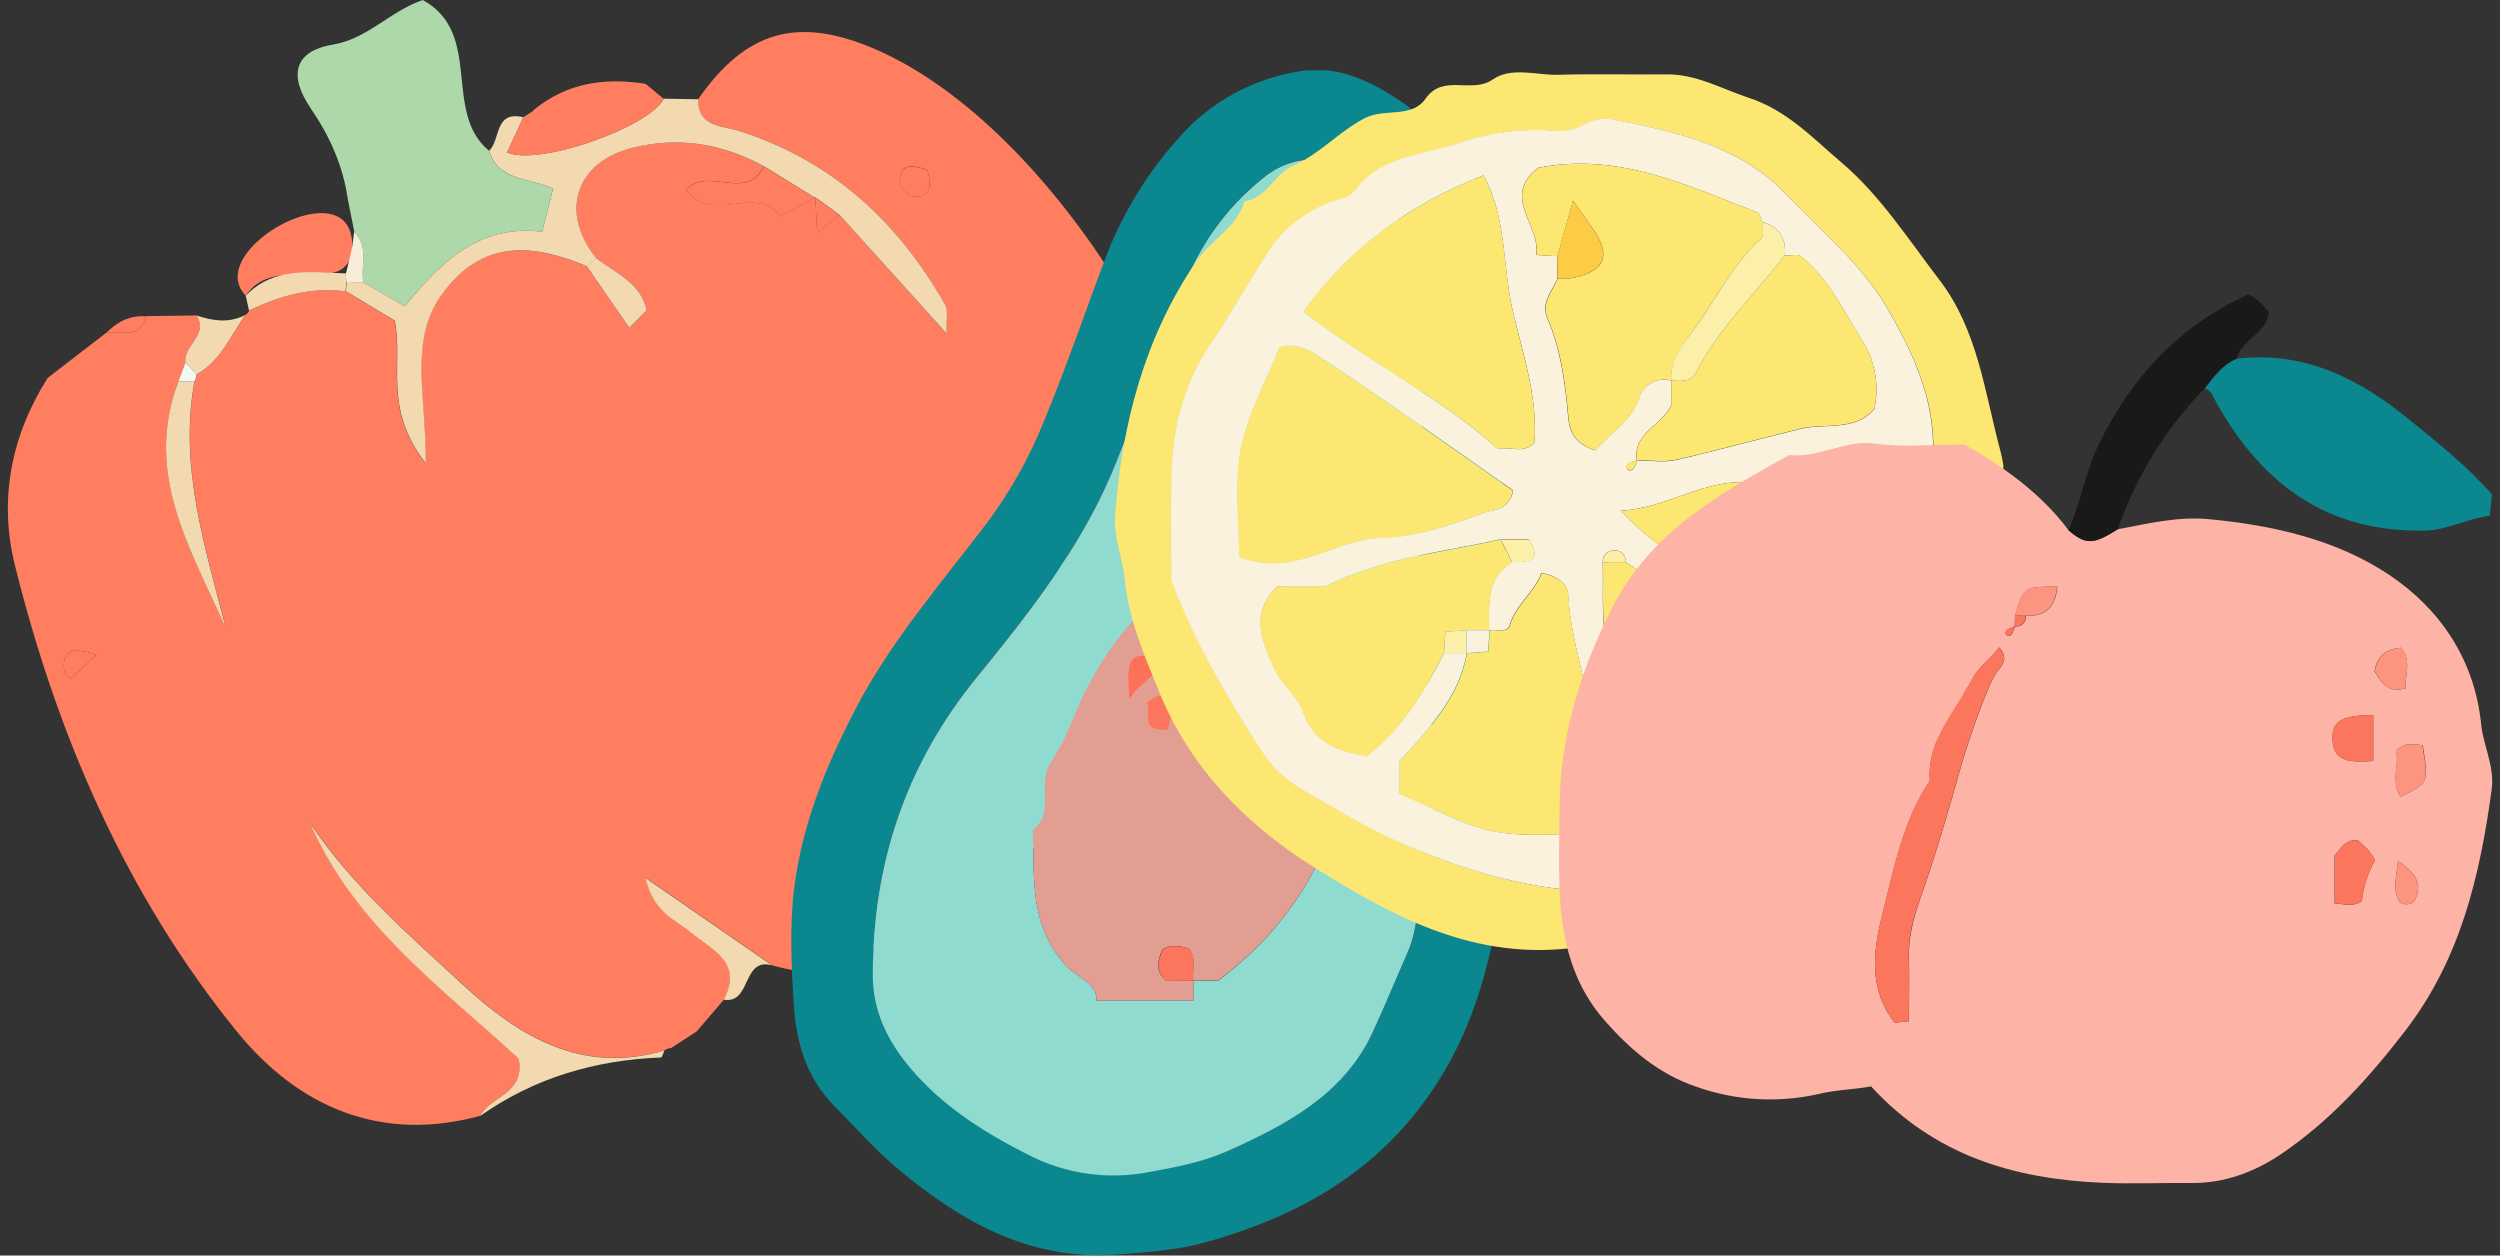 <svg width="225" height="113" viewBox="0 0 225 113" fill="none" xmlns="http://www.w3.org/2000/svg">
<rect x="0" y="0" width="225" height="113" fill="#333333" stroke="none"/>
<g clip-path="url(#clip0_125_183)">
<path d="M82.414 78.7C80.059 86.138 75.925 88.758 69.519 86.879L58.107 78.991C58.88 82.206 60.843 82.788 62.168 83.882C64.07 85.49 66.938 86.562 65.16 89.957C64.34 90.912 63.52 91.87 62.7 92.829L60.421 94.31C60.203 94.334 59.993 94.409 59.809 94.528C52.411 96.711 46.784 93.323 41.681 88.628C36.751 84.091 31.673 79.668 27.892 74.034C31.879 83.243 39.877 88.982 46.699 95.278C47.279 98.486 44.121 98.606 43.24 100.419C34.19 102.893 26.776 99.562 21.308 92.826C11.326 80.516 5.141 66.162 1.337 50.856C-0.118 44.997 0.988 39.22 4.295 34.01L9.547 29.96C10.85 29.685 12.66 30.631 13.167 28.451L17.713 28.391C18.797 30.144 16.492 31.083 16.695 32.624L16.061 34.361C12.892 42.64 17.203 49.461 20.338 56.535C18.477 49.259 16.112 42.039 17.507 34.348C17.626 34.145 17.693 33.916 17.7 33.681C19.875 32.491 20.753 30.239 22.072 28.35C22.235 28.264 22.36 28.121 22.423 27.948C25.169 26.626 28.018 25.809 31.109 26.214L35.509 28.863C36.298 32.833 34.428 36.731 38.305 41.701C38.324 35.446 36.748 30.536 39.82 26.404C43.462 21.497 47.96 21.931 52.816 23.978L56.639 29.505L58.205 27.923C57.685 25.493 55.447 24.576 53.663 23.259C50.338 19.147 51.78 14.61 56.833 13.319C61.014 12.253 64.973 12.914 68.733 14.958C67.243 18.217 63.575 14.882 61.759 17.103C64.105 20.267 68.026 16.495 70.207 19.46L73.319 17.783L73.38 17.764C73.427 18.656 73.475 19.549 73.544 20.928L75.557 19.346L85.197 30.03C85.137 28.764 85.343 27.926 85.039 27.388C80.788 19.922 74.854 14.417 66.504 11.778C64.97 11.291 62.811 11.462 62.83 8.931C67.122 2.775 71.769 1.439 78.661 4.379C94.983 11.339 111.289 38.186 110.011 55.906C109.742 59.611 108.908 63.046 106.321 65.862C103.541 67.495 100.793 69.216 97.354 68.918L97.297 68.868C97.235 64.609 97.174 60.352 97.113 56.096C96.43 51.985 95.746 47.872 95.062 43.757L93.743 44.026C94.468 47.312 95.195 50.6 95.924 53.891C95.949 61.534 96.203 69.209 92.802 76.375C90.399 79.418 87.565 80.7 83.888 78.561C83.517 75.938 84.56 72.999 81.951 70.136C82.132 73.471 82.274 76.093 82.414 78.7ZM83.451 15.296C82.056 14.771 80.994 14.755 80.972 16.347C80.972 16.809 81.742 17.657 82.201 17.685C83.793 17.796 83.866 16.73 83.451 15.309V15.296ZM8.669 58.927C6.504 58.209 5.579 58.487 5.769 60.316C5.788 60.512 6.032 60.689 6.346 61.097L8.669 58.927Z" fill="#FF7E60"/>
<path d="M31.296 17.897C30.871 14.892 29.648 12.202 27.945 9.722C26.044 6.916 26.335 4.619 29.968 4.012C33.078 3.493 35.065 1.035 38.048 0C43.522 3.002 39.791 10.095 44.014 13.569C44.854 16.363 47.713 15.97 49.773 16.983C49.456 18.299 49.139 19.46 48.788 20.858C43.002 20.15 39.573 23.728 36.425 27.572L32.691 25.401C32.437 23.883 33.227 22.181 31.867 20.865L31.901 20.928C31.705 19.919 31.499 18.906 31.296 17.897Z" fill="#ACD8AA"/>
<path d="M32.697 25.401L36.431 27.572C39.573 23.728 43.002 20.15 48.794 20.858C49.152 19.46 49.447 18.299 49.78 16.983C47.719 15.97 44.86 16.35 44.02 13.569C45.072 12.588 44.47 9.918 47.107 10.554C46.619 11.611 46.128 12.664 45.637 13.718C48.537 14.983 58.544 11.38 59.727 8.881L62.84 8.934C62.821 11.465 64.979 11.294 66.514 11.782C74.863 14.43 80.797 19.925 85.048 27.391C85.365 27.929 85.146 28.755 85.207 30.033L75.567 19.349L73.389 17.767L73.329 17.786L68.755 14.961C64.995 12.917 61.036 12.256 56.855 13.322C51.783 14.613 50.344 19.144 53.685 23.263L52.839 23.975C47.97 21.928 43.471 21.494 39.842 26.401C36.77 30.533 38.346 35.443 38.327 41.698C34.45 36.727 36.32 32.839 35.531 28.859L31.131 26.211L31.207 25.379L32.697 25.401Z" fill="#F3D9AF"/>
<path d="M43.227 100.432C44.109 98.619 47.266 98.499 46.686 95.291C39.864 88.995 31.866 83.269 27.879 74.046C31.66 79.681 36.754 84.104 41.668 88.641C46.771 93.336 52.398 96.724 59.797 94.541C59.692 94.762 59.594 95.174 59.48 95.174C53.564 95.405 48.099 96.999 43.227 100.432Z" fill="#F3D9AF"/>
<path d="M59.72 8.887C58.538 11.386 48.531 14.999 45.63 13.724C46.121 12.664 46.613 11.611 47.101 10.56V10.541L47.928 10.032L48.058 9.88C51.019 7.447 54.436 6.966 58.101 7.545L59.72 8.887Z" fill="#FF7E60"/>
<path d="M22.116 26.61C18.141 22.497 31.809 14.948 31.702 22.206C31.451 27.081 24.788 22.541 22.116 26.61Z" fill="#FF7E60"/>
<path d="M97.116 56.105C97.179 60.363 97.24 64.621 97.3 68.877C94.469 70.588 96.193 75.018 92.805 76.397C96.206 69.231 95.952 61.556 95.927 53.913L97.116 56.105Z" fill="#F3D9AF"/>
<path d="M65.135 89.969C66.913 86.575 64.057 85.502 62.142 83.895C60.817 82.785 58.855 82.218 58.081 79.004L69.493 86.891C66.77 86.091 67.642 90.406 65.135 89.969Z" fill="#F3D9AF"/>
<path d="M97.357 68.928C100.796 69.225 103.544 67.504 106.324 65.871C104.124 69.209 101.433 71.088 97.357 68.928Z" fill="#F3D9AF"/>
<path d="M82.414 78.7C82.274 76.081 82.132 73.458 81.954 70.158C84.563 73.006 83.52 75.96 83.891 78.583L82.414 78.7Z" fill="#F3D9AF"/>
<path d="M17.494 34.352C16.099 42.042 18.464 49.246 20.325 56.538C17.19 49.465 12.885 42.644 16.049 34.364L17.494 34.352Z" fill="#F3D9AF"/>
<path d="M68.749 14.967L73.323 17.793L70.21 19.469C68.029 16.505 64.108 20.289 61.762 17.113C63.591 14.892 67.259 18.226 68.749 14.967Z" fill="#FF7E60"/>
<path d="M97.116 56.105L95.927 53.913C95.2 50.624 94.473 47.336 93.746 44.048L95.065 43.779C95.75 47.89 96.433 51.999 97.116 56.105Z" fill="#F3D9AF"/>
<path d="M17.703 28.397C19.158 28.888 20.613 29.1 22.059 28.356C20.74 30.255 19.862 32.498 17.688 33.687L16.686 32.63C16.483 31.087 18.788 30.147 17.703 28.397Z" fill="#F3D9AF"/>
<path d="M22.116 26.61C24.674 23.962 27.945 24.516 31.115 24.607L31.172 25.386L31.096 26.218C28.006 25.813 25.156 26.629 22.411 27.951L22.116 26.61Z" fill="#F3D9AF"/>
<path d="M52.816 23.968L53.663 23.256C55.447 24.573 57.685 25.49 58.205 27.92L56.639 29.502L52.816 23.968Z" fill="#F3D9AF"/>
<path d="M83.45 15.309C83.866 16.73 83.793 17.796 82.201 17.698C81.742 17.669 80.962 16.821 80.972 16.36C80.984 14.768 82.056 14.793 83.45 15.309Z" fill="#FF7E60"/>
<path d="M8.669 58.927L6.346 61.097C6.029 60.689 5.788 60.512 5.769 60.316C5.578 58.487 6.491 58.209 8.669 58.927Z" fill="#FF7E60"/>
<path d="M73.376 17.774L75.554 19.356L73.541 20.937C73.478 19.558 73.43 18.666 73.376 17.774Z" fill="#FF7E60"/>
<path d="M9.538 29.979C10.533 28.973 11.69 28.35 13.158 28.47C12.65 30.634 10.84 29.688 9.538 29.979Z" fill="#FF7E60"/>
<path d="M16.686 32.627L17.687 33.684C17.68 33.919 17.613 34.149 17.494 34.352H16.049L16.686 32.627Z" fill="#F3F7F1"/>
<path d="M31.172 25.386L31.115 24.607L31.156 24.541C31.34 23.763 31.522 22.984 31.702 22.206L31.873 20.865C33.233 22.181 32.443 23.883 32.697 25.401L31.172 25.386Z" fill="#F8EDDA"/>
<path d="M31.702 22.206C31.522 22.984 31.34 23.763 31.157 24.541C31.34 23.763 31.522 22.984 31.702 22.206Z" fill="#ACD8AA"/>
</g>
<g clip-path="url(#clip1_125_183)">
<path d="M135.191 40.283C135.191 44.372 135.402 48.477 135.126 52.553C134.888 56.13 136.585 59.393 136.261 62.983C135.959 66.366 136.576 69.862 136.119 73.194C135.057 80.932 134.327 88.735 130.304 95.872C125.392 104.574 117.821 109.199 108.601 111.779C106.011 112.51 103.391 112.686 100.715 112.897C92.777 113.524 86.579 110.012 80.859 105.24C78.77 103.494 76.948 101.427 75.032 99.479C72.593 96.998 71.665 93.826 71.449 90.524C71.221 86.96 71.044 83.323 71.493 79.797C72.218 74.118 74.38 68.817 77.031 63.744C80.255 57.575 84.839 52.334 89 46.827C91.044 44.041 92.724 41.007 93.999 37.798C96.049 32.863 97.758 27.785 99.657 22.785C101.179 18.956 103.371 15.425 106.132 12.36C108.992 9.108 112.928 6.986 117.225 6.38C120.605 5.872 123.67 7.45 126.424 9.363C127.257 9.939 127.853 10.842 128.651 11.474C133.688 15.447 134.936 21.023 135.16 26.951C135.324 31.38 135.191 35.816 135.191 40.249V40.283ZM127.986 42.652C127.986 37.54 127.922 32.424 128.017 27.312C128.068 24.582 127.153 22.188 125.936 19.858C123.113 14.514 117.696 12.682 113.686 15.988C110.306 18.692 107.762 22.293 106.348 26.375C104.647 31.392 102.545 36.263 100.629 41.225C97.754 48.654 92.902 54.849 87.947 60.924C81.563 68.757 78.589 77.639 78.567 87.669C78.567 91.052 79.966 93.74 81.986 96.13C84.904 99.569 88.655 101.934 92.712 103.985C96.01 105.645 99.768 106.167 103.395 105.468C105.688 105.038 108.169 104.608 110.41 103.611C115.758 101.237 120.933 98.503 123.519 92.979C124.602 90.666 125.565 88.249 126.618 85.911C128.453 81.809 127.209 77.102 128.996 72.936C129.303 72.218 129.027 71.25 129.022 70.399C129.016 66.066 128.728 61.737 128.159 57.441C127.468 52.613 127.986 47.592 127.986 42.661V42.652Z" fill="#0B8790"/>
<path d="M127.986 42.661C127.986 47.605 127.477 52.613 128.137 57.467C128.706 61.763 128.995 66.092 129.001 70.425C129.001 71.285 129.281 72.243 128.975 72.962C127.188 77.127 128.431 81.835 126.596 85.936C125.543 88.288 124.581 90.691 123.497 93.004C120.907 98.529 115.728 101.263 110.388 103.636C108.148 104.629 105.666 105.077 103.374 105.494C99.746 106.193 95.988 105.671 92.691 104.01C88.62 101.96 84.886 99.612 81.969 96.173C79.948 93.782 78.541 91.096 78.55 87.712C78.571 77.682 81.546 68.796 87.93 60.967C92.885 54.892 97.737 48.697 100.611 41.268C102.528 36.319 104.63 31.435 106.331 26.418C107.745 22.336 110.289 18.735 113.669 16.031C117.679 12.708 123.096 14.54 125.919 19.901C127.149 22.231 128.051 24.63 127.999 27.355C127.904 32.467 127.969 37.583 127.969 42.695L127.986 42.661ZM107.41 88.258H109.641C119.94 80.519 122.504 69.991 121.727 58.069C119.906 55.537 117.096 54.058 114.579 52.385H106.205C102.092 54.939 99.403 58.705 97.335 62.983C96.429 64.866 95.772 66.912 94.603 68.615C93.308 70.524 95.082 73.103 92.988 74.694C93.088 78.968 92.6 83.258 95.954 86.925C96.895 87.957 98.79 88.443 98.673 90.046H107.41V88.258Z" fill="#90DBD0"/>
<path d="M107.41 88.258V90.046H98.673C98.79 88.443 96.895 87.957 95.954 86.925C92.6 83.275 93.088 78.976 92.989 74.677C95.082 73.086 93.295 70.507 94.603 68.598C95.773 66.878 96.429 64.849 97.335 62.966C99.403 58.688 102.083 54.922 106.206 52.368H114.567C117.083 54.041 119.893 55.52 121.715 58.052C122.505 69.974 119.941 80.524 109.628 88.241H107.397C107.224 87.282 107.772 86.22 106.965 85.356C106.158 85.124 105.364 84.956 104.604 85.464C104.22 86.414 103.901 87.351 104.928 88.241L107.41 88.258ZM101.665 62.923C102.476 61.401 104.254 60.997 104.315 59.213C101.695 58.662 101.337 59.118 101.665 62.923V62.923ZM105.118 65.627C105.217 64.802 105.718 63.933 105.083 63.047C104.608 62.373 104 62.566 103.201 63.271C103.754 64.01 102.342 65.838 105.131 65.648L105.118 65.627Z" fill="#E39E93"/>
<path d="M107.41 88.258H104.954C103.926 87.368 104.246 86.431 104.63 85.481C105.39 84.973 106.184 85.141 106.991 85.373C107.785 86.233 107.237 87.299 107.423 88.258H107.41Z" fill="#FC755D"/>
<path d="M101.665 62.923C101.337 59.118 101.695 58.662 104.315 59.213C104.263 60.997 102.476 61.401 101.665 62.923Z" fill="#FB7259"/>
<path d="M105.131 65.648C102.342 65.859 103.754 64.032 103.214 63.28C104.013 62.575 104.621 62.381 105.096 63.056C105.731 63.929 105.23 64.789 105.131 65.648Z" fill="#FC755D"/>
</g>
<g clip-path="url(#clip2_125_183)">
<path d="M151.703 85.316C148.108 85.316 144.504 85.02 140.978 85.376C132.231 86.258 125.075 82.329 118.155 77.984C112.063 74.154 107.095 69.072 104.316 62.246C102.986 58.977 101.579 55.767 101.222 52.108C101.038 50.231 100.201 48.35 100.364 46.345C100.978 38.161 102.99 30.414 107.657 23.532C108.944 21.621 111.287 20.533 112.003 18.125C114.041 17.829 114.719 15.623 116.353 14.92C118.786 13.879 120.48 11.843 122.835 10.635C124.663 9.696 127.035 10.691 128.305 8.874C129.888 6.603 132.445 8.475 134.337 7.16C136.053 5.973 138.28 6.791 140.274 6.731C143.5 6.629 146.735 6.731 149.97 6.693C152.664 6.663 154.903 7.978 157.349 8.788C160.841 9.919 163.213 12.49 165.71 14.607C169.18 17.538 171.763 21.553 174.569 25.221C178.001 29.711 178.618 35.294 180.021 40.53C180.416 42.004 180.682 43.958 179.592 45.407C178.872 46.375 178.962 47.373 179.116 48.29C179.94 53.051 177.915 57.374 176.898 61.796C176.31 64.337 174.144 66.475 172.977 68.935C170.425 74.282 165.135 76.917 161.33 81.014C159.099 81.035 157.507 83.023 155.508 83.156C153.612 83.28 152.99 84.733 151.703 85.316ZM149.451 80.208C151.969 78.777 154.427 78.066 156.113 76.185C160.51 76.03 162.672 72.521 165.302 69.869C168.415 66.75 170.659 62.873 171.81 58.621C173.5 52.219 174.461 45.659 173.955 38.958C173.646 34.81 171.853 31.198 169.867 27.753C167.597 23.815 164.007 20.897 160.888 17.606C156.559 13.052 150.866 11.886 145.088 10.751C143.243 10.386 142.038 11.95 140.33 11.818C137.349 11.531 134.341 11.881 131.506 12.842C128.189 14.011 124.298 13.938 121.935 17.234C121.596 17.587 121.158 17.83 120.678 17.928C117.873 18.688 115.465 20.493 113.951 22.971C112.273 25.563 110.781 28.284 109.073 30.787C106.409 34.699 105.508 38.774 105.427 43.247C105.367 46.478 105.427 49.713 105.427 52.245C107.597 58 110.433 62.683 113.372 67.328C114.283 68.839 115.559 70.099 117.083 70.991C120.008 72.671 122.861 74.419 125.993 75.812C132.527 78.683 139.18 80.581 146.375 80.208C147.383 80.165 148.408 80.208 149.429 80.208H149.451Z" fill="#FDE773"/>
<path d="M149.429 80.208C148.408 80.208 147.383 80.165 146.362 80.208C139.168 80.581 132.514 78.683 125.98 75.812C122.848 74.441 119.996 72.671 117.07 70.992C115.546 70.099 114.27 68.839 113.359 67.328C110.42 62.683 107.585 58 105.414 52.245C105.414 49.717 105.367 46.482 105.414 43.247C105.495 38.774 106.396 34.677 109.06 30.787C110.776 28.284 112.261 25.563 113.938 22.971C115.443 20.485 117.844 18.67 120.648 17.898C121.128 17.8 121.566 17.558 121.905 17.204C124.268 13.909 128.159 13.981 131.476 12.812C134.311 11.851 137.319 11.502 140.3 11.787C142.016 11.92 143.213 10.356 145.058 10.721C150.836 11.873 156.529 13.039 160.858 17.576C163.977 20.859 167.567 23.785 169.837 27.723C171.823 31.151 173.616 34.78 173.925 38.928C174.427 45.629 173.466 52.211 171.78 58.591C170.629 62.843 168.385 66.72 165.272 69.839C162.642 72.491 160.48 76.001 156.083 76.155C154.406 78.087 151.947 78.777 149.429 80.208ZM160.63 22.997C160.798 21.416 160.094 20.426 158.584 19.963C158.451 19.676 158.387 19.213 158.177 19.132C151.862 16.689 145.658 13.681 138.443 15.095C135.036 17.713 138.7 20.314 138.258 22.95L140.15 23.052V25.079C139.682 26.236 138.644 27.222 139.271 28.687C140.489 31.519 140.871 34.557 141.137 37.578C141.278 39.146 141.93 39.982 143.565 40.543C144.852 38.966 146.808 38.002 147.529 35.744C147.723 35.177 148.129 34.705 148.661 34.428C149.194 34.15 149.813 34.088 150.39 34.253V36.511C149.502 38.367 146.958 38.936 147.306 41.396C147.027 41.533 146.628 41.597 146.491 41.824C146.434 41.881 146.402 41.958 146.402 42.039C146.402 42.119 146.434 42.196 146.491 42.253C146.547 42.31 146.625 42.342 146.705 42.342C146.786 42.342 146.863 42.31 146.92 42.253C147.143 42.12 147.207 41.726 147.349 41.443C148.528 41.443 149.755 41.649 150.879 41.396C154.612 40.539 158.297 39.511 162.012 38.611C164.307 38.058 166.988 38.872 168.7 36.79C168.927 35.726 168.942 34.628 168.742 33.559C168.542 32.489 168.133 31.47 167.537 30.559C165.907 27.954 164.59 25.092 162.119 23.108C161.802 22.83 161.141 23.018 160.63 22.997V22.997ZM129.965 58.775H132.012C131.274 62.88 128.473 65.7 125.946 68.472V71.446C128.897 72.658 131.617 74.278 134.526 74.831C137.585 75.409 140.836 74.959 143.917 74.959C145.062 71.891 143.329 69.282 143.277 66.548C143.2 62.092 141.338 57.957 141.132 53.522C141.089 52.597 140.184 51.808 138.713 51.564C138.142 53.278 136.431 54.358 135.86 56.277C135.641 57.01 134.654 56.607 134.015 56.706C134.015 54.435 133.711 52.061 136.074 50.583C137.529 50.583 138.872 50.514 137.576 48.53H135.049C129.901 49.696 124.582 50.129 119.258 52.764H114.968C112.394 55.236 113.638 57.747 114.663 60.091C115.302 61.548 116.808 62.662 117.314 64.136C118.297 66.947 120.485 67.564 122.981 68.061C126.212 65.61 128.181 62.263 129.965 58.775V58.775ZM146.319 50.591C146.331 50.43 146.304 50.268 146.239 50.119C146.174 49.971 146.074 49.84 145.947 49.739C145.82 49.638 145.67 49.57 145.511 49.54C145.351 49.51 145.187 49.519 145.032 49.567C144.797 49.608 144.586 49.736 144.441 49.924C144.295 50.113 144.226 50.35 144.247 50.587C144.328 53.886 143.947 57.186 145.234 60.416C146.675 64.037 146.993 67.949 147.606 71.763C148.696 73.082 149.669 73.477 151.51 72.585C156.425 70.231 160.754 66.813 164.183 62.58L146.319 50.591ZM115.156 31.254C113.869 34.502 112.231 37.377 111.673 40.445C111.085 43.675 111.54 47.09 111.54 50.107C116.456 52.061 120.094 48.496 124.41 48.393C127.533 48.337 130.695 47.168 133.702 46.105C134.393 45.861 135.813 45.972 136.19 44.138C130.738 40.329 125.148 36.306 119.399 32.518C118.28 31.815 116.954 30.718 115.156 31.254V31.254ZM117.301 28.049C123.453 32.762 129.657 35.761 134.809 40.41C135.839 40.128 137.117 40.903 138.091 39.853C138.43 35.688 137.035 31.841 136.126 27.89C135.216 23.939 135.615 19.564 133.509 15.79C126.722 18.429 121.394 22.388 117.301 28.049V28.049ZM166.503 60.639C166.649 56.534 169.708 54.409 169.747 51.311C169.785 48.14 171.643 45.222 170.721 41.884C170.253 41.387 169.863 40.599 168.957 40.372C165.427 42.12 161.21 41.327 157.803 43.461C153.599 42.926 150.249 45.694 145.894 45.968C148.932 49.357 152.514 50.947 155.611 53.192C158.88 55.57 162.282 57.768 166.503 60.639Z" fill="#FBF2DD"/>
<path d="M150.416 34.253C149.838 34.088 149.22 34.15 148.687 34.428C148.154 34.705 147.749 35.177 147.554 35.744C146.834 38.002 144.89 38.966 143.59 40.543C141.956 39.982 141.304 39.146 141.162 37.578C140.896 34.557 140.515 31.519 139.296 28.687C138.67 27.23 139.725 26.236 140.176 25.079C140.506 25.103 140.837 25.103 141.167 25.079C144.393 24.544 145.113 23.099 143.389 20.631C142.801 19.774 142.205 18.96 141.574 18.061C141.098 19.774 140.63 21.407 140.167 23.057L138.275 22.954C138.704 20.319 135.053 17.718 138.46 15.1C145.667 13.686 151.87 16.694 158.194 19.136C158.404 19.218 158.468 19.68 158.601 19.967C158.601 20.464 158.794 21.201 158.541 21.428C155.838 23.832 154.358 27.132 152.235 29.955C151.304 31.189 150.27 32.526 150.429 34.24L150.416 34.253Z" fill="#FDE773"/>
<path d="M115.156 31.254C116.967 30.718 118.279 31.815 119.378 32.539C125.126 36.327 130.716 40.35 136.169 44.16C135.791 45.994 134.371 45.874 133.681 46.126C130.678 47.189 127.512 48.359 124.388 48.414C120.098 48.496 116.456 52.061 111.518 50.129C111.518 47.129 111.064 43.701 111.651 40.466C112.235 37.377 113.874 34.502 115.156 31.254Z" fill="#FDE773"/>
<path d="M117.301 28.049C121.394 22.388 126.739 18.429 133.509 15.79C135.615 19.564 135.225 23.884 136.126 27.89C137.027 31.896 138.43 35.688 138.091 39.853C137.117 40.903 135.838 40.128 134.809 40.41C129.656 35.779 123.453 32.762 117.301 28.049Z" fill="#FDE773"/>
<path d="M134.041 56.727C134.68 56.624 135.667 57.027 135.886 56.299C136.456 54.362 138.168 53.299 138.738 51.585C140.21 51.834 141.115 52.618 141.158 53.544C141.351 57.978 143.213 62.113 143.303 66.57C143.355 69.303 145.088 71.913 143.942 74.981C140.862 74.981 137.61 75.409 134.551 74.852C131.63 74.299 128.91 72.68 125.971 71.467V68.493C128.498 65.721 131.3 62.902 132.038 58.797L133.947 58.655C133.998 57.927 134.037 57.331 134.08 56.74L134.041 56.727Z" fill="#FDE773"/>
<path d="M166.504 60.639C162.282 57.768 158.88 55.57 155.603 53.196C152.505 50.951 148.923 49.361 145.886 45.972C150.24 45.698 153.608 42.93 157.795 43.465C161.227 41.323 165.427 42.124 168.949 40.376C169.841 40.599 170.236 41.392 170.712 41.889C171.634 45.222 169.777 48.14 169.738 51.315C169.721 54.409 166.649 56.534 166.504 60.639Z" fill="#FDE773"/>
<path d="M146.319 50.591L164.2 62.589C160.771 66.822 156.442 70.239 151.527 72.594C149.686 73.49 148.713 73.091 147.623 71.771C147.01 67.958 146.692 64.058 145.251 60.425C143.964 57.194 144.345 53.895 144.264 50.596L146.319 50.591Z" fill="#FDE773"/>
<path d="M136.1 50.604C133.736 52.082 134.041 54.461 134.041 56.727H131.99L130.073 56.86L129.957 58.78C128.172 62.267 126.203 65.635 122.986 68.086C120.489 67.576 118.301 66.972 117.319 64.161C116.804 62.687 115.307 61.59 114.667 60.117C113.642 57.773 112.402 55.262 114.972 52.789H119.262C124.586 50.154 129.918 49.721 135.053 48.556L136.1 50.604Z" fill="#FDE773"/>
<path d="M147.323 41.396C146.971 38.936 149.519 38.367 150.407 36.511V34.253C151.265 34.296 152.188 34.416 152.651 33.516C154.689 29.535 157.945 26.485 160.626 22.997C161.132 23.018 161.797 22.83 162.115 23.082C164.586 25.066 165.903 27.929 167.533 30.534C168.129 31.444 168.538 32.464 168.738 33.533C168.937 34.602 168.923 35.7 168.696 36.764C166.98 38.846 164.303 38.05 162.008 38.585C158.292 39.485 154.607 40.526 150.875 41.37C149.751 41.623 148.524 41.413 147.344 41.417L147.323 41.396Z" fill="#FDE773"/>
<path d="M160.63 22.997C157.949 26.485 154.693 29.535 152.655 33.516C152.192 34.416 151.257 34.296 150.412 34.253C150.253 32.501 151.269 31.185 152.218 29.968C154.363 27.145 155.821 23.845 158.524 21.441C158.777 21.214 158.575 20.477 158.584 19.98C160.094 20.4 160.798 21.416 160.63 22.997Z" fill="#FCEFA8"/>
<path d="M140.158 23.052C140.622 21.403 141.089 19.753 141.566 18.056C142.196 18.943 142.793 19.77 143.38 20.627C145.096 23.095 144.384 24.539 141.158 25.075C140.828 25.099 140.497 25.099 140.167 25.075C140.163 24.402 140.163 23.725 140.158 23.052Z" fill="#FDCB44"/>
<path d="M136.1 50.604L135.075 48.552H137.602C138.897 50.535 137.546 50.613 136.1 50.604Z" fill="#FCEFA8"/>
<path d="M129.965 58.775L130.081 56.856L131.999 56.723V58.775H129.957H129.965Z" fill="#FCEFA8"/>
<path d="M146.319 50.591H144.264C144.243 50.354 144.313 50.117 144.458 49.929C144.603 49.74 144.814 49.612 145.049 49.571C145.203 49.527 145.365 49.52 145.521 49.552C145.678 49.583 145.825 49.652 145.95 49.752C146.074 49.852 146.173 49.98 146.237 50.126C146.301 50.272 146.329 50.432 146.319 50.591V50.591Z" fill="#FCEFA8"/>
<path d="M147.348 41.417C147.211 41.7 147.147 42.094 146.919 42.227C146.863 42.284 146.785 42.316 146.705 42.316C146.625 42.316 146.547 42.284 146.49 42.227C146.434 42.17 146.402 42.093 146.402 42.013C146.402 41.933 146.434 41.855 146.49 41.799C146.628 41.576 147.027 41.512 147.306 41.37L147.348 41.417Z" fill="#FDE773"/>
<path d="M132.008 58.775V56.723H134.058C134.015 57.314 133.977 57.91 133.925 58.638L132.008 58.775Z" fill="#FBF2DD"/>
</g>
<g clip-path="url(#clip3_125_183)">
<path d="M190.595 47.636C193.311 47.127 195.995 46.456 198.815 46.726C204.586 47.272 210.301 48.569 215.053 51.755C219.565 54.778 222.712 59.325 223.304 65.186C223.504 67.163 224.54 68.974 224.248 71.096C223.176 78.873 221.448 86.29 216.497 92.737C213.221 97.001 209.698 100.894 205.298 103.869C202.898 105.485 200.194 106.504 197.211 106.472C194.515 106.443 191.811 106.569 189.123 106.447C181.284 106.1 174.117 104.022 168.393 97.773C166.926 98.06 165.362 98.052 163.654 98.464C160.001 99.288 156.193 99.06 152.663 97.806C149.331 96.67 146.795 94.536 144.476 91.916C141.556 88.618 140.6 84.705 140.384 80.506C140.252 77.951 140.348 75.38 140.36 72.826C140.388 66.419 142.132 60.554 145.032 54.819C148.543 47.854 154.735 44.447 161.03 40.954C163.686 41.261 166.038 39.544 168.785 39.928C171.277 40.275 173.853 40 176.785 40C180.16 41.92 183.584 44.269 186.18 47.729C187.724 49.047 188.384 49.034 190.595 47.636ZM181.328 56.367C181.064 56.492 180.692 56.553 180.564 56.771C180.517 56.825 180.492 56.896 180.495 56.968C180.498 57.04 180.528 57.109 180.58 57.159C180.632 57.209 180.701 57.236 180.773 57.235C180.845 57.235 180.913 57.206 180.964 57.155C181.168 57.021 181.228 56.65 181.364 56.383C181.494 56.4 181.626 56.386 181.75 56.344C181.874 56.302 181.987 56.231 182.08 56.138C182.173 56.045 182.244 55.931 182.287 55.806C182.33 55.681 182.344 55.548 182.328 55.417C184.148 55.506 184.992 54.608 185.172 52.789C182.14 52.814 182.14 52.814 181.356 55.409L181.328 56.367ZM170.529 92.046L171.805 91.904C171.805 90.025 171.861 88.145 171.805 86.27C171.749 84.394 172.205 82.656 172.825 80.865C174.237 76.892 175.413 72.83 176.557 68.764C177.077 66.916 178.956 61.379 179.8 60.384C180.388 59.693 180.692 59.111 179.916 58.258C179.208 59.309 178.121 59.916 177.493 61.124C175.965 64.067 173.433 66.557 173.689 70.259C171.205 74.002 170.409 78.388 169.341 82.62C168.513 85.833 168.265 89.232 170.525 92.046H170.529ZM212.221 75.631C211.045 75.493 210.621 76.468 210.113 76.993V81.326C211.033 81.346 211.761 81.645 212.561 81.112C212.706 79.809 213.115 78.55 213.761 77.413C213.603 77.131 213.424 76.86 213.225 76.605C212.913 76.249 212.549 75.958 212.217 75.631H212.221ZM213.593 64.362C210.725 64.362 209.849 64.915 209.933 66.573C210.017 68.23 210.897 68.715 213.593 68.481V64.362ZM216.045 71.698C218.593 70.486 218.593 70.486 218.045 67.062C217.321 67.034 216.565 66.694 215.645 67.543C215.977 68.755 215.141 70.255 216.037 71.698H216.045ZM216.497 61.957C216.425 60.772 217.081 59.471 216.097 58.295C214.585 58.416 213.941 59.172 213.697 60.405C214.325 61.278 214.721 62.442 216.493 61.957H216.497ZM217.237 81.177C218.201 79.531 217.297 78.521 215.817 77.466C215.721 78.812 215.277 79.988 215.957 81.177C216.143 81.313 216.367 81.386 216.597 81.386C216.827 81.386 217.051 81.313 217.237 81.177V81.177Z" fill="#FDB3A5"/>
<path d="M201.294 32.28C207.406 31.577 212.325 34.059 216.941 37.85C219.497 39.952 222.08 41.969 224.276 44.503C224.212 45.101 224.148 45.716 224.076 46.419C222.036 46.666 220.325 47.7 218.245 47.749C209.542 47.951 203.622 43.626 199.507 36.298C199.195 35.744 199.079 35.17 198.423 34.952C199.239 33.897 200.014 32.818 201.294 32.28Z" fill="#0B8790"/>
<path d="M201.294 32.28C200.014 32.818 199.23 33.897 198.422 34.952C194.922 38.547 192.249 42.877 190.595 47.636C188.383 49.034 187.723 49.047 186.152 47.717C187.276 45.219 187.671 42.494 188.899 39.976C191.891 33.828 196.219 29.265 202.346 26.5C202.657 26.66 202.955 26.844 203.238 27.05C203.582 27.369 203.882 27.737 204.198 28.076C204.01 30.073 201.722 30.522 201.294 32.28Z" fill="#191919"/>
<path d="M170.525 92.046C168.265 89.216 168.525 85.833 169.325 82.62C170.393 78.388 171.189 74.002 173.673 70.259C173.417 66.557 175.949 64.067 177.476 61.124C178.104 59.911 179.192 59.309 179.9 58.258C180.676 59.111 180.372 59.693 179.784 60.384C178.936 61.379 177.061 66.916 176.541 68.763C175.397 72.83 174.221 76.892 172.809 80.865C172.173 82.656 171.717 84.374 171.789 86.27C171.861 88.165 171.789 90.025 171.789 91.904L170.525 92.046Z" fill="#FC755D"/>
<path d="M212.217 75.631C212.549 75.942 212.913 76.249 213.233 76.597C213.432 76.852 213.611 77.123 213.769 77.405C213.122 78.542 212.714 79.801 212.569 81.104C211.769 81.637 211.041 81.338 210.121 81.318V76.993C210.625 76.468 211.041 75.493 212.217 75.631Z" fill="#FC755D"/>
<path d="M213.589 64.362V68.481C210.893 68.715 210.013 68.254 209.93 66.573C209.846 64.891 210.721 64.362 213.589 64.362Z" fill="#FC755D"/>
<path d="M216.037 71.698C215.137 70.255 215.973 68.755 215.609 67.543C216.545 66.694 217.301 67.034 218.009 67.062C218.589 70.502 218.589 70.502 216.037 71.698Z" fill="#FC947F"/>
<path d="M181.328 55.401C182.128 52.806 182.128 52.806 185.144 52.781C184.964 54.612 184.12 55.498 182.3 55.409L181.328 55.401Z" fill="#FC947F"/>
<path d="M216.493 61.957C214.721 62.442 214.325 61.278 213.725 60.405C213.949 59.192 214.593 58.416 216.125 58.295C217.077 59.471 216.437 60.772 216.493 61.957Z" fill="#FC947F"/>
<path d="M217.237 81.177C217.05 81.313 216.826 81.386 216.597 81.386C216.367 81.386 216.143 81.313 215.957 81.177C215.277 79.988 215.721 78.812 215.817 77.466C217.293 78.521 218.197 79.531 217.237 81.177Z" fill="#FC947F"/>
<path d="M181.336 56.375C181.212 56.642 181.152 57.013 180.936 57.147C180.885 57.198 180.817 57.227 180.745 57.227C180.673 57.228 180.604 57.2 180.552 57.151C180.5 57.101 180.47 57.032 180.467 56.96C180.464 56.888 180.489 56.817 180.536 56.763C180.664 56.553 181.036 56.492 181.3 56.358L181.336 56.375Z" fill="#FC755D"/>
<path d="M181.328 55.401H182.3C182.316 55.532 182.302 55.665 182.259 55.79C182.215 55.915 182.145 56.029 182.052 56.122C181.959 56.215 181.846 56.285 181.722 56.328C181.598 56.37 181.466 56.384 181.336 56.367V56.367L181.328 55.401Z" fill="#FC755D"/>
</g>
<defs>
<clipPath id="clip0_125_183">
<rect width="109.384" height="101.248" fill="white" transform="translate(0.7)"/>
</clipPath>
<clipPath id="clip1_125_183">
<rect width="65.088" height="106.672" fill="white" transform="translate(71.212 6.328)"/>
</clipPath>
<clipPath id="clip2_125_183">
<rect width="80" height="79" fill="white" transform="translate(100.3 6.5)"/>
</clipPath>
<clipPath id="clip3_125_183">
<rect width="84" height="80" fill="white" transform="translate(140.3 26.5)"/>
</clipPath>
</defs>
</svg>

